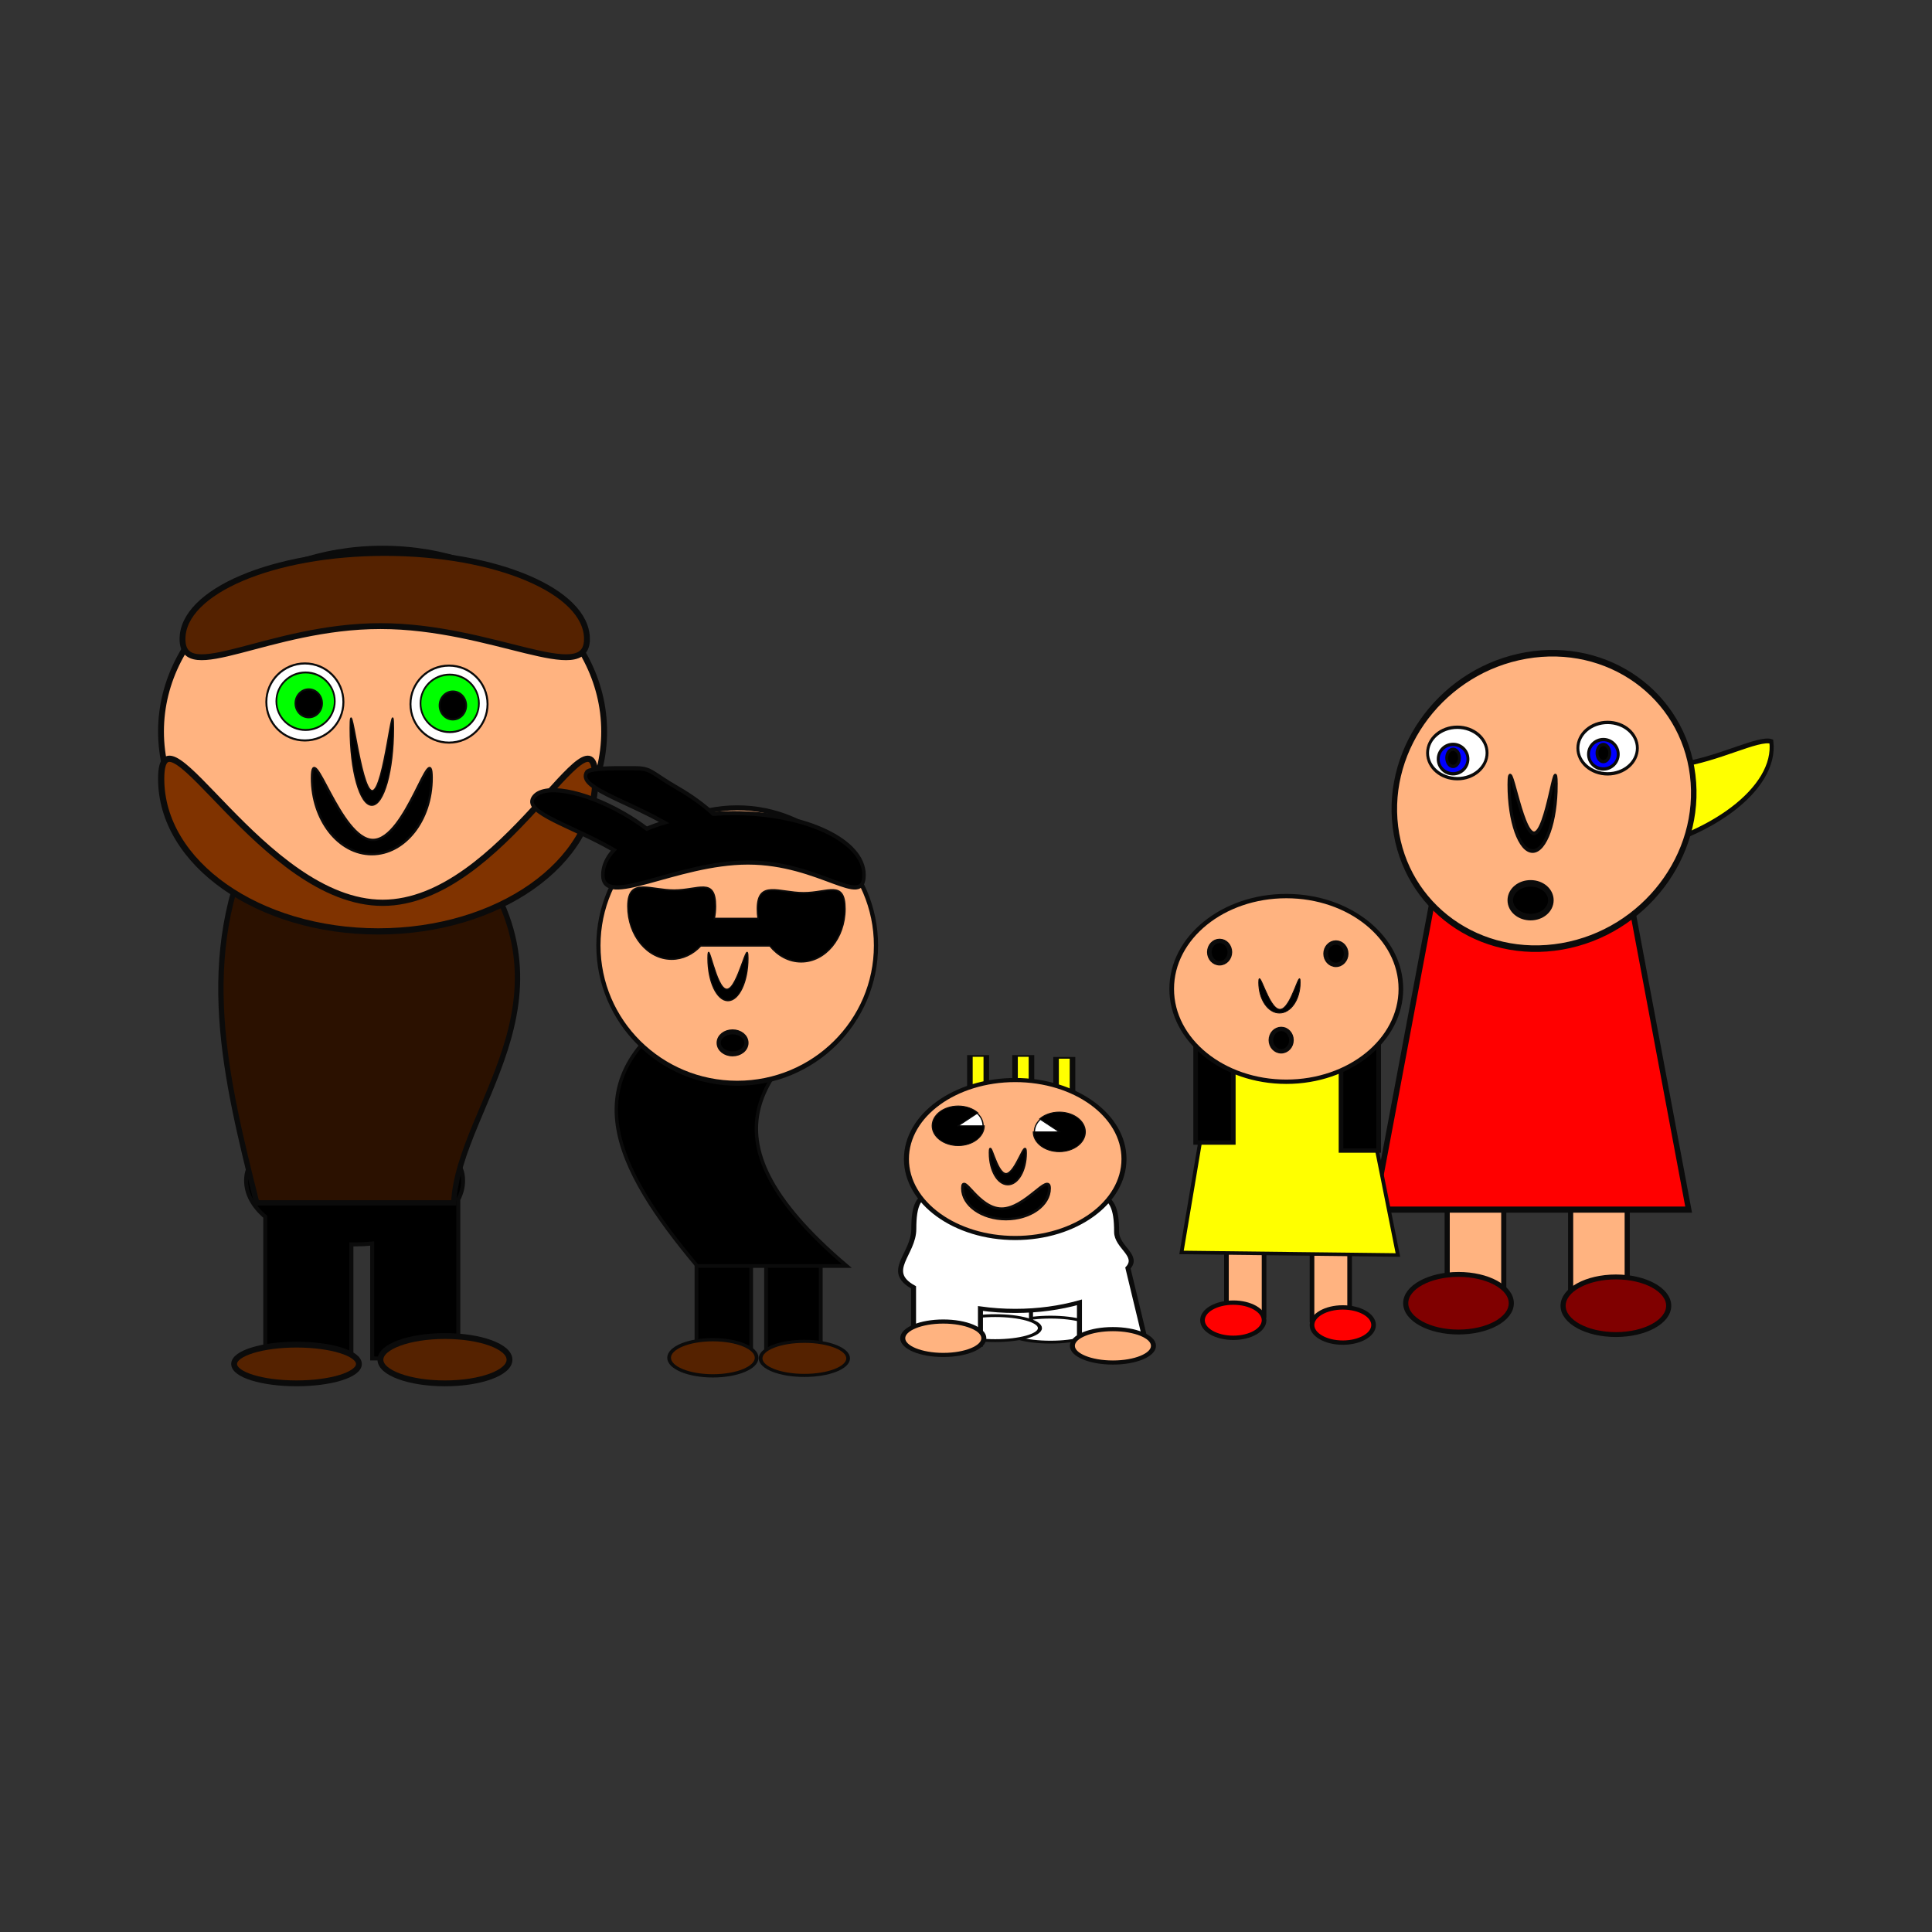 <svg:svg xmlns:dc="http://purl.org/dc/elements/1.1/" xmlns:ns1="http://sodipodi.sourceforge.net/DTD/sodipodi-0.dtd" xmlns:ns2="http://www.inkscape.org/namespaces/inkscape" xmlns:ns4="http://creativecommons.org/ns#" xmlns:rdf="http://www.w3.org/1999/02/22-rdf-syntax-ns#" xmlns:svg="http://www.w3.org/2000/svg" height="1282.955" id="svg2" version="1.1" viewBox="-104.963 -362.39 1282.955 1282.955" width="1282.955" ns1:docname="New document 1" ns2:version="0.47 r22583">
  <svg:rect x="-104.963" y="-362.39" width="1282.955" height="1282.955" fill="#333333" stroke="none"/>
  <ns1:namedview bordercolor="#666666" borderopacity="1.0" id="base" pagecolor="#ffffff" showgrid="false" ns2:current-layer="layer1" ns2:cx="668.36957" ns2:cy="393.36959" ns2:document-units="px" ns2:pageopacity="0.0" ns2:pageshadow="2" ns2:window-height="688" ns2:window-maximized="1" ns2:window-width="1022" ns2:window-x="0" ns2:window-y="27" ns2:zoom="0.35" />
  <svg:g id="layer1" transform="translate(293.37 -367.56)" ns2:groupmode="layer" ns2:label="Layer 1">
    <svg:g id="g3881">
      <svg:g id="g3002" transform="translate(262.86 -80)">
        <svg:path d="m-430.51 853.82c-39.787 0-67.255-8.041-67.255 15.357 0 8.924 4.711 17.189 12.723 24.017v94.058h57.196v-75.759c0.71 0.012 1.417 0.04 2.132 0.04 3.974 0 7.858-0.208 11.657-0.572v76.292h57.196v-105.57c2.072-3.952 3.175-8.15 3.175-12.502 0-23.399-27.444-15.357-67.232-15.357l-9.593-0z" id="path2967" style="color:#000000;stroke:#0b0b0b;stroke-width:2.656;fill:#000000" ns1:nodetypes="csccccsccccscc" />
        <svg:path d="m-490.68 637.91h130.8c93.685 103.82 3.126 179.28 0 246.05h-130.8c-20.468-82.017-41.389-164.03 0-246.05z" id="rect2935" style="color:#000000;stroke:#0b0b0b;stroke-width:3.544;fill:#2b1100" ns1:nodetypes="ccccc" />
        <svg:g id="g2918">
          <svg:path d="m-411.43 673.79c0 67.063-65.878 121.43-147.14 121.43-81.265 0-147.14-54.365-147.14-121.43 0-67.063 65.878-121.43 147.14-121.43 81.265 0 147.14 54.365 147.14 121.43z" id="path2816" style="color:#000000;stroke:#0b0b0b;stroke-width:3.882;fill:#ffb380" transform="translate(151.43 -102.86)" ns1:cx="-558.57141" ns1:cy="673.79077" ns1:rx="147.14285" ns1:ry="121.42857" ns1:type="arc" />
          <svg:path d="m-265.84 602.36c0 55.953-64.544 101.31-144.16 101.31-79.619 0-144.16-45.359-144.16-101.31 0-55.953 67.457 82.317 147.08 82.317 79.619 0 141.25-138.27 141.25-82.317z" id="path2818" style="color:#000000;stroke:#0b0b0b;stroke-width:4.126;fill:#803300" ns1:nodetypes="csssc" />
          <svg:path d="m-399.95 568.74c0 28.232-6.418 51.119-14.336 51.119-7.918 0-14.336-22.887-14.336-51.119s6.708 41.534 14.626 41.534c7.918 0 14.046-69.767 14.046-41.534z" id="path2818-0" style="color:#000000;stroke:#0b0b0b;stroke-width:.924;fill:#000000" ns1:nodetypes="csssc" />
          <svg:path d="m-374.54 601.83c0 27.936-17.795 50.583-39.747 50.583s-39.747-22.647-39.747-50.583 18.598 41.099 40.55 41.099 38.944-69.035 38.944-41.099z" id="path2818-0-4" style="color:#000000;stroke:#0b0b0b;stroke-width:1.531;fill:#000000" ns1:nodetypes="csssc" />
          <svg:g id="g2875" transform="matrix(.338 0 0 .351 -219.72 228.56)">
            <svg:path d="m-631.43 919.51c0 40.238-33.898 72.857-75.714 72.857s-75.714-32.619-75.714-72.857 33.898-72.857 75.714-72.857 75.714 32.619 75.714 72.857z" id="path2865" style="color:#000000;stroke:#0b0b0b;stroke-width:3.882;fill:#ffffff" ns1:cx="-707.14288" ns1:cy="919.50507" ns1:rx="75.714287" ns1:ry="72.85714" ns1:type="arc" />
            <svg:g id="g2871" transform="matrix(-.873 0 0 .929 -1139.8 109.02)">
              <svg:path d="m-431.43 870.93c0 32.348-29.421 58.571-65.714 58.571s-65.714-26.223-65.714-58.571 29.421-58.571 65.714-58.571 65.714 26.223 65.714 58.571z" id="path2867" style="color:#000000;stroke:#0b0b0b;stroke-width:3.882;fill:#00ff00" ns1:cx="-497.14285" ns1:cy="870.93359" ns1:rx="65.714287" ns1:ry="58.57143" ns1:type="arc" />
              <svg:path d="m-474.29 875.22c0 15.78-13.431 28.571-30 28.571s-30-12.792-30-28.571c0-15.78 13.431-28.571 30-28.571s30 12.792 30 28.571z" id="path2869" style="color:#000000;stroke:#0b0b0b;stroke-width:3.882;fill:#000000" ns1:cx="-504.28571" ns1:cy="875.2193" ns1:rx="30" ns1:ry="28.571428" ns1:type="arc" />
            </svg:g>
          </svg:g>
          <svg:g id="g2875-8" transform="matrix(.338 0 0 .351 -124.01 229.99)">
            <svg:path d="m-631.43 919.51c0 40.238-33.898 72.857-75.714 72.857s-75.714-32.619-75.714-72.857 33.898-72.857 75.714-72.857 75.714 32.619 75.714 72.857z" id="path2865-7" style="color:#000000;stroke:#0b0b0b;stroke-width:3.882;fill:#ffffff" ns1:cx="-707.14288" ns1:cy="919.50507" ns1:rx="75.714287" ns1:ry="72.85714" ns1:type="arc" />
            <svg:g id="g2871-1" transform="matrix(-.873 0 0 .929 -1139.8 109.02)">
              <svg:path d="m-431.43 870.93c0 32.348-29.421 58.571-65.714 58.571s-65.714-26.223-65.714-58.571 29.421-58.571 65.714-58.571 65.714 26.223 65.714 58.571z" id="path2867-7" style="color:#000000;stroke:#0b0b0b;stroke-width:3.882;fill:#00ff00" ns1:cx="-497.14285" ns1:cy="870.93359" ns1:rx="65.714287" ns1:ry="58.57143" ns1:type="arc" />
              <svg:path d="m-474.29 875.22c0 15.78-13.431 28.571-30 28.571s-30-12.792-30-28.571c0-15.78 13.431-28.571 30-28.571s30 12.792 30 28.571z" id="path2869-2" style="color:#000000;stroke:#0b0b0b;stroke-width:3.882;fill:#000000" ns1:cx="-504.28571" ns1:cy="875.2193" ns1:rx="30" ns1:ry="28.571428" ns1:type="arc" />
            </svg:g>
          </svg:g>
          <svg:path d="m-271.43 509.51c0 31.559-62.979-8.571-137.14-8.571-74.164 0-131.43 40.131-131.43 8.571 0-31.559 60.122-57.143 134.29-57.143 74.164 0 134.29 25.584 134.29 57.143z" id="path2915" style="color:#000000;stroke:#0b0b0b;stroke-width:3.882;fill:#552200" ns1:nodetypes="csssc" />
        </svg:g>
        <svg:path d="m-422.86 990.93c0 7.101-18.548 12.857-41.429 12.857-22.88 0-41.429-5.756-41.429-12.857 0-7.101 18.548-12.857 41.429-12.857 22.88 0 41.429 5.756 41.429 12.857z" id="path2998" style="color:#000000;stroke:#0b0b0b;stroke-width:3.882;fill:#552200" ns1:cx="-464.28571" ns1:cy="990.93359" ns1:rx="41.42857" ns1:ry="12.857142" ns1:type="arc" />
        <svg:path d="m-331.43 999.51c0 8.679-19.188 15.714-42.857 15.714s-42.857-7.036-42.857-15.714c0-8.679 19.188-15.714 42.857-15.714s42.857 7.035 42.857 15.714z" id="path3000" style="color:#000000;stroke:#0b0b0b;stroke-width:3.882;fill:#552200" transform="translate(8.571 -11.429)" ns1:cx="-374.28571" ns1:cy="999.50507" ns1:rx="42.857143" ns1:ry="15.714286" ns1:type="arc" />
      </svg:g>
      <svg:g id="g3158" transform="matrix(.871 0 0 .94 -93.031 -12.352)">
        <svg:g id="g3126" transform="matrix(.73 0 0 .596 645.58 421.29)">
          <svg:rect height="140" id="rect3122" style="color:#000000;stroke:#0b0b0b;stroke-width:3.882;fill:#000000" width="57.143" x="-637.14" y="789.51" />
          <svg:path d="m-574.29 933.79c0 11.835-20.467 21.429-45.714 21.429s-45.714-9.594-45.714-21.429 20.467-21.429 45.714-21.429 45.714 9.594 45.714 21.429z" id="path3124" style="color:#000000;stroke:#0b0b0b;stroke-width:3.882;fill:#552200" ns1:cx="-620" ns1:cy="933.79077" ns1:rx="45.714287" ns1:ry="21.428572" ns1:type="arc" />
        </svg:g>
        <svg:g id="g3126-9" transform="matrix(-.73 0 0 .562 -189.87 453.46)">
          <svg:rect height="140" id="rect3122-0" style="color:#000000;stroke:#0b0b0b;stroke-width:3.882;fill:#000000" width="57.143" x="-637.14" y="789.51" />
          <svg:path d="m-574.29 933.79c0 11.835-20.467 21.429-45.714 21.429s-45.714-9.594-45.714-21.429 20.467-21.429 45.714-21.429 45.714 9.594 45.714 21.429z" id="path3124-9" style="color:#000000;stroke:#0b0b0b;stroke-width:3.882;fill:#552200" ns1:cx="-620" ns1:cy="933.79077" ns1:rx="45.714287" ns1:ry="21.428572" ns1:type="arc" />
        </svg:g>
        <svg:path d="m295.06 726.02h-114.05c-100.25 52.286-61.911 118.45 0 186.98h114.05c-120.52-94.723-58.098-140.27 0-186.98z" id="rect3119" style="color:#000000;stroke:#0b0b0b;stroke-width:2.62;fill:#000000" ns1:nodetypes="ccccc" />
        <svg:g id="g3112" transform="matrix(.823 0 0 .908 724.14 2.169)">
          <svg:path d="m-494.29 753.79c0 59.173-57.563 107.14-128.57 107.14-71.008 0-128.57-47.969-128.57-107.14 0-59.173 57.563-107.14 128.57-107.14 71.008 0 128.57 47.969 128.57 107.14z" id="path3024" style="color:#000000;stroke:#0b0b0b;stroke-width:3.882;fill:#ffb380" ns1:cx="-622.85712" ns1:cy="753.79077" ns1:rx="128.57143" ns1:ry="107.14286" ns1:type="arc" />
          <svg:path d="m-718.48 615.86c-8.681 0.096-40.846-0.83-43.853 3.104-8.615 11.272 34.422 21.388 71.82 39.135-5.718 1.426-11.118 3.041-16.14 4.816-6.329-4.019-13.346-7.971-20.99-11.666-37.786-18.262-75.508-23.79-84.256-12.344-8.748 11.446 35.769 21.714 73.555 39.976 0.428 0.207 0.842 0.401 1.264 0.608-6.569 5.927-10.231 12.464-10.231 19.357 0 26.56 67.609-9.662 134.41-9.662s107.51 36.222 107.51 9.662-54.174-48.088-120.97-48.088c-6.355 0-12.577 0.209-18.668 0.584-8.867-6.866-20.126-13.792-33.044-20.035-24.797-11.985-23.831-15.631-40.403-15.448z" id="path3026" style="color:#000000;stroke:#0b0b0b;stroke-width:3.257;fill:#000000" ns1:nodetypes="csccssscsssscsc" />
          <svg:path d="m-709.62 708.45c-8.769-0.047-14.533 2.729-14.533 14.785 0 22.695 18.169 41.093 40.594 41.093 10.319 0 19.75-3.899 26.913-10.316h64.031c7.372 7.632 17.642 12.373 29.021 12.373 22.425 0 40.594-18.398 40.594-41.093s-15.904-12.496-38.329-12.496-42.859-10.198-42.859 12.496c0 2.561 0.23 5.07 0.673 7.501h-40.549c0.722-3.068 1.121-6.266 1.121-9.558 0-22.695-15.926-12.496-38.351-12.496-10.512 0-20.589-2.248-28.326-2.289z" id="path3079" style="color:#000000;stroke:#0b0b0b;stroke-width:1.286;fill:#000000" />
          <svg:path d="m-614.29 829.51c0 4.734-5.756 8.571-12.857 8.571-7.101 0-12.857-3.838-12.857-8.571 0-4.734 5.756-8.571 12.857-8.571 7.101 0 12.857 3.838 12.857 8.571z" id="path3107" style="color:#000000;stroke:#0b0b0b;stroke-width:3.882;fill:#000000" ns1:cx="-627.14288" ns1:cy="829.50507" ns1:rx="12.857142" ns1:ry="8.5714283" ns1:type="arc" />
          <svg:path d="m-612.86 763.67c0 18.213-8.313 32.978-18.569 32.978-10.255 0-18.569-14.765-18.569-32.978s7.267 24.184 17.523 24.184c10.255 0 19.615-42.397 19.615-24.184z" id="path3109" style="color:#000000;stroke:#0b0b0b;stroke-width:1.03;fill:#000000" ns1:nodetypes="csssc" />
        </svg:g>
      </svg:g>
      <svg:g id="g3425" transform="matrix(-.857 0 0 .706 -268.99 219.45)">
        <svg:g id="g3420" transform="matrix(1.113 0 0 .413 216.65 545.95)">
          <svg:rect height="122.86" id="rect3374" style="color:#000000;stroke:#0b0b0b;stroke-width:3.882;fill:#ffff00" width="11.429" x="-805.71" y="352.36" />
          <svg:rect height="122.86" id="rect3374-1" style="color:#000000;stroke:#0b0b0b;stroke-width:3.882;fill:#ffff00" width="11.429" x="-777.14" y="348.08" />
          <svg:rect height="122.86" id="rect3374-1-1" style="color:#000000;stroke:#0b0b0b;stroke-width:3.882;fill:#ffff00" width="11.429" x="-745.71" y="348.08" />
        </svg:g>
        <svg:g id="g3300" transform="translate(-8.571)">
          <svg:g id="g3235" transform="matrix(.809 0 0 .686 -143.67 542.72)">
            <svg:rect height="97.143" id="rect3229" style="color:#000000;stroke:#0b0b0b;stroke-width:3.882;fill:#ffffff" width="71.429" x="-665.71" y="492.36" />
            <svg:path d="m-588.57 589.51c0 9.468-19.188 17.143-42.857 17.143s-42.857-7.675-42.857-17.143c0-9.468 19.188-17.143 42.857-17.143s42.857 7.675 42.857 17.143z" id="path3231" style="color:#000000;stroke:#0b0b0b;stroke-width:3.882;fill:#ffffff" ns1:cx="-631.42859" ns1:cy="589.50507" ns1:rx="42.857143" ns1:ry="17.142857" ns1:type="arc" />
          </svg:g>
          <svg:g id="g3235-3" transform="matrix(.809 0 0 .686 -100.81 541.29)">
            <svg:rect height="97.143" id="rect3229-6" style="color:#000000;stroke:#0b0b0b;stroke-width:3.882;fill:#ffffff" width="71.429" x="-665.71" y="492.36" />
            <svg:path d="m-588.57 589.51c0 9.468-19.188 17.143-42.857 17.143s-42.857-7.675-42.857-17.143c0-9.468 19.188-17.143 42.857-17.143s42.857 7.675 42.857 17.143z" id="path3231-5" style="color:#000000;stroke:#0b0b0b;stroke-width:3.882;fill:#ffffff" ns1:cx="-631.42859" ns1:cy="589.50507" ns1:rx="42.857143" ns1:ry="17.142857" ns1:type="arc" />
          </svg:g>
          <svg:g id="g3224" transform="translate(-5.714 20)">
            <svg:path d="m-621.44 798.07c-63.907 0-78.576-8.6-78.576 37.161 0 14.365-17.746 22.164-8.763 33.942l-14.286 71.987h51.844v-39.688c15.081 5.155 31.955 8.031 49.781 8.031 9.267 0 18.3-0.777 26.938-2.25v33.906h51.844v-53.844c22.718-15.129-0.205-30.975-0.205-54.942 0-45.761-14.669-34.304-78.576-34.304z" id="path3173" style="color:#000000;stroke:#0b0b0b;stroke-width:3.882;fill:#ffffff" ns1:nodetypes="csccccsccccsc" />
            <svg:path d="m-665.71 942.36c0 8.679-14.071 15.714-31.429 15.714s-31.429-7.035-31.429-15.714c0-8.679 14.071-15.714 31.429-15.714s31.429 7.035 31.429 15.714z" id="path3200" style="color:#000000;stroke:#0b0b0b;stroke-width:3.882;fill:#ffb380" ns1:cx="-697.14288" ns1:cy="942.36218" ns1:rx="31.428572" ns1:ry="15.714286" ns1:type="arc" />
            <svg:path d="m-665.71 942.36c0 8.679-14.071 15.714-31.429 15.714s-31.429-7.035-31.429-15.714c0-8.679 14.071-15.714 31.429-15.714s31.429 7.035 31.429 15.714z" id="path3200-5" style="color:#000000;stroke:#0b0b0b;stroke-width:3.882;fill:#ffb380" transform="translate(131.43 -7.143)" ns1:cx="-697.14288" ns1:cy="942.36218" ns1:rx="31.428572" ns1:ry="15.714286" ns1:type="arc" />
          </svg:g>
          <svg:path d="m-542.86 786.65c0 41.027-37.736 74.286-84.286 74.286s-84.286-33.259-84.286-74.286 37.736-74.286 84.286-74.286 84.286 33.259 84.286 74.286z" id="path3298" style="color:#000000;stroke:#0b0b0b;stroke-width:3.882;fill:#ffb380" ns1:cx="-627.14288" ns1:cy="786.64789" ns1:rx="84.285713" ns1:ry="74.285713" ns1:type="arc" />
        </svg:g>
        <svg:g id="g3317" transform="matrix(.255 0 0 .26 -490.31 632.38)">
          <svg:path d="m-628.57 495.22c0 37.871-31.98 68.571-71.429 68.571s-71.429-30.7-71.429-68.571 31.98-68.571 71.429-68.571 71.429 30.7 71.429 68.571z" id="path3313" style="color:#000000;stroke:#0b0b0b;stroke-width:3.882;fill:#ffffff" ns1:cx="-700" ns1:cy="495.21933" ns1:rx="71.428574" ns1:ry="68.571426" ns1:type="arc" />
          <svg:path d="m-645.71 235.22c0 48.917-37.096 88.571-82.857 88.571s-82.857-39.655-82.857-88.571c0-48.917 37.096-88.571 82.857-88.571 24.082 0 46.972 11.2 62.712 30.684l-62.712 57.888z" id="path3315" style="color:#000000;stroke:#0b0b0b;stroke-width:3.882;fill:#000000" transform="matrix(.951 0 0 .809 -11.304 304.89)" ns1:cx="-728.57141" ns1:cy="235.21933" ns1:end="5.5708923" ns1:rx="82.85714" ns1:ry="88.571426" ns1:start="0" ns1:type="arc" />
        </svg:g>
        <svg:g id="g3317-6" transform="matrix(-.255 0 0 .26 -771.12 626.66)">
          <svg:path d="m-628.57 495.22c0 37.871-31.98 68.571-71.429 68.571s-71.429-30.7-71.429-68.571 31.98-68.571 71.429-68.571 71.429 30.7 71.429 68.571z" id="path3313-3" style="color:#000000;stroke:#0b0b0b;stroke-width:3.882;fill:#ffffff" ns1:cx="-700" ns1:cy="495.21933" ns1:rx="71.428574" ns1:ry="68.571426" ns1:type="arc" />
          <svg:path d="m-645.71 235.22c0 48.917-37.096 88.571-82.857 88.571s-82.857-39.655-82.857-88.571c0-48.917 37.096-88.571 82.857-88.571 24.082 0 46.972 11.2 62.712 30.684l-62.712 57.888z" id="path3315-9" style="color:#000000;stroke:#0b0b0b;stroke-width:3.882;fill:#000000" transform="matrix(.951 0 0 .809 -11.304 304.89)" ns1:cx="-728.57141" ns1:cy="235.21933" ns1:end="5.5708923" ns1:rx="82.85714" ns1:ry="88.571426" ns1:start="0" ns1:type="arc" />
        </svg:g>
        <svg:path d="m-615.94 781.08c0 16.363-6.294 29.628-14.057 29.628-7.763 0-14.057-13.265-14.057-29.628s7.699 19.47 15.463 19.47c7.763 0 12.651-35.833 12.651-19.47z" id="path3349" style="color:#000000;stroke:#0b0b0b;stroke-width:1.482;fill:#000000" ns1:nodetypes="csssc" />
        <svg:path d="m-594.91 814.27c0 15.984-15.072 28.942-33.665 28.942s-33.665-12.958-33.665-28.942 18.439 19.019 37.031 19.019 30.298-35.004 30.298-19.019z" id="path3349-8" style="color:#000000;stroke:#0b0b0b;stroke-width:2.267;fill:#000000" ns1:nodetypes="csssc" />
      </svg:g>
      <svg:g id="g3561" transform="matrix(1.056 0 0 1.177 1217.6 -134.52)">
        <svg:g id="g3529" transform="matrix(.83 0 0 .711 -32.072 676.55)">
          <svg:rect height="108.57" id="rect3525" style="color:#000000;stroke:#0b0b0b;stroke-width:3.882;fill:#ffb380" width="42.857" x="-708.57" y="138.08" />
          <svg:path d="m-660 249.51c0 12.624-17.909 22.857-40 22.857s-40-10.233-40-22.857 17.909-22.857 40-22.857 40 10.233 40 22.857z" id="path3527" style="color:#000000;stroke:#0b0b0b;stroke-width:3.882;fill:#800000" ns1:cx="-700" ns1:cy="249.50504" ns1:rx="40" ns1:ry="22.857143" ns1:type="arc" />
        </svg:g>
        <svg:g id="g3529-8" transform="matrix(-.83 0 0 .711 -1095.1 677.98)">
          <svg:rect height="108.57" id="rect3525-1" style="color:#000000;stroke:#0b0b0b;stroke-width:3.882;fill:#ffb380" width="42.857" x="-708.57" y="138.08" />
          <svg:path d="m-660 249.51c0 12.624-17.909 22.857-40 22.857s-40-10.233-40-22.857 17.909-22.857 40-22.857 40 10.233 40 22.857z" id="path3527-0" style="color:#000000;stroke:#0b0b0b;stroke-width:3.882;fill:#800000" ns1:cx="-700" ns1:cy="249.50504" ns1:rx="40" ns1:ry="22.857143" ns1:type="arc" />
        </svg:g>
        <svg:path d="m-630 629.29h125.72l35.921 171.85h-197.57l35.921-171.85z" id="rect3522" style="color:#000000;stroke:#0b0b0b;stroke-width:3.46;fill:#ff0000" ns1:nodetypes="ccccc" />
        <svg:g id="g3507" transform="matrix(.894 0 0 .952 4.41 -142.7)">
          <svg:g id="g3456" transform="matrix(.989 -.145 .145 .989 -114.11 -79.351)">
            <svg:path d="m-468.06 733.55c0 28.03-50.759 50.752-113.37 50.752-62.614 0-113.37-22.723-113.37-50.752 0-28.03 116.87-87.623 113.37-50.752-8.223 86.769 96.741 43.095 113.37 50.752z" id="path3453" style="color:#000000;stroke:#0b0b0b;stroke-width:2.85;fill:#ffff00" ns1:nodetypes="csssc" />
            <svg:path d="m-525.71 745.22c0 48.128-47.33 87.143-105.71 87.143-58.384 0-105.71-39.015-105.71-87.143s47.33-87.143 105.71-87.143c58.384 0 105.71 39.015 105.71 87.143z" id="path3451" style="color:#000000;stroke:#0b0b0b;stroke-width:3.882;fill:#ffb380" ns1:cx="-631.42859" ns1:cy="745.2193" ns1:rx="105.71429" ns1:ry="87.14286" ns1:type="arc" />
          </svg:g>
          <svg:g id="g3466" transform="matrix(.523 0 0 .508 -294.05 516.4)">
            <svg:path d="m-720 402.36c0 16.569-17.909 30-40 30s-40-13.431-40-30 17.909-30 40-30 40 13.431 40 30z" id="path3460" style="color:#000000;stroke:#0b0b0b;stroke-width:3.882;fill:#ffffff" ns1:cx="-760" ns1:cy="402.36218" ns1:rx="40" ns1:ry="30" ns1:type="arc" />
            <svg:path d="m-745.71 409.51c0 9.468-8.954 17.143-20 17.143s-20-7.675-20-17.143c0-9.468 8.954-17.143 20-17.143s20 7.675 20 17.143z" id="path3462" style="color:#000000;stroke:#0b0b0b;stroke-width:3.882;fill:#0000ff" ns1:cx="-765.71429" ns1:cy="409.50504" ns1:rx="20" ns1:ry="17.142857" ns1:type="arc" />
            <svg:path d="m-757.14 408.08c0 5.523-3.838 10-8.571 10-4.734 0-8.571-4.477-8.571-10s3.838-10 8.571-10c4.734 0 8.571 4.477 8.571 10z" id="path3464" style="color:#000000;stroke:#0b0b0b;stroke-width:3.882;fill:#000000" ns1:cx="-765.71429" ns1:cy="408.07648" ns1:rx="8.5714283" ns1:ry="10" ns1:type="arc" />
          </svg:g>
          <svg:g id="g3466-5" transform="matrix(.523 0 0 .508 -188.33 513.54)">
            <svg:path d="m-720 402.36c0 16.569-17.909 30-40 30s-40-13.431-40-30 17.909-30 40-30 40 13.431 40 30z" id="path3460-9" style="color:#000000;stroke:#0b0b0b;stroke-width:3.882;fill:#ffffff" ns1:cx="-760" ns1:cy="402.36218" ns1:rx="40" ns1:ry="30" ns1:type="arc" />
            <svg:path d="m-745.71 409.51c0 9.468-8.954 17.143-20 17.143s-20-7.675-20-17.143c0-9.468 8.954-17.143 20-17.143s20 7.675 20 17.143z" id="path3462-8" style="color:#000000;stroke:#0b0b0b;stroke-width:3.882;fill:#0000ff" ns1:cx="-765.71429" ns1:cy="409.50504" ns1:rx="20" ns1:ry="17.142857" ns1:type="arc" />
            <svg:path d="m-757.14 408.08c0 5.523-3.838 10-8.571 10-4.734 0-8.571-4.477-8.571-10s3.838-10 8.571-10c4.734 0 8.571 4.477 8.571 10z" id="path3464-4" style="color:#000000;stroke:#0b0b0b;stroke-width:3.882;fill:#000000" ns1:cx="-765.71429" ns1:cy="408.07648" ns1:rx="8.5714283" ns1:ry="10" ns1:type="arc" />
          </svg:g>
          <svg:path d="m-625.71 808.08c0 5.523-6.396 10-14.286 10-7.89 0-14.286-4.477-14.286-10s6.396-10 14.286-10c7.89 0 14.286 4.477 14.286 10z" id="path3502" style="color:#000000;stroke:#0b0b0b;stroke-width:3.882;fill:#000000" ns1:cx="-640" ns1:cy="808.07648" ns1:rx="14.285714" ns1:ry="10" ns1:type="arc" />
          <svg:path d="m-622.02 739.61c0 21.711-7.411 39.311-16.554 39.311-9.142 0-16.554-17.6-16.554-39.311s8.415 28.828 17.557 28.828 15.55-50.538 15.55-28.828z" id="path3504" style="color:#000000;stroke:#0b0b0b;stroke-width:2.203;fill:#000000" ns1:nodetypes="csssc" />
        </svg:g>
      </svg:g>
      <svg:g id="g3755" transform="matrix(.795 0 0 .744 956.69 202.01)">
        <svg:g id="g3737">
          <svg:g id="g3705">
            <svg:rect height="80" id="rect3699" style="color:#000000;stroke:#0b0b0b;stroke-width:3.882;fill:#ffb380" width="31.429" x="-680" y="829.51" />
            <svg:path d="m-648.57 913.79c0 8.679-11.513 15.714-25.714 15.714-14.202 0-25.714-7.035-25.714-15.714 0-8.679 11.513-15.714 25.714-15.714 14.202 0 25.714 7.035 25.714 15.714z" id="path3703" style="color:#000000;stroke:#0b0b0b;stroke-width:3.882;fill:#ff0000" ns1:cx="-674.28571" ns1:cy="913.79077" ns1:rx="25.714285" ns1:ry="15.714286" ns1:type="arc" />
          </svg:g>
          <svg:g id="g3705-4" transform="matrix(-1 0 0 1 -1257.1 4.286)">
            <svg:rect height="80" id="rect3699-4" style="color:#000000;stroke:#0b0b0b;stroke-width:3.882;fill:#ffb380" width="31.429" x="-680" y="829.51" />
            <svg:path d="m-648.57 913.79c0 8.679-11.513 15.714-25.714 15.714-14.202 0-25.714-7.035-25.714-15.714 0-8.679 11.513-15.714 25.714-15.714 14.202 0 25.714 7.035 25.714 15.714z" id="path3703-7" style="color:#000000;stroke:#0b0b0b;stroke-width:3.882;fill:#ff0000" ns1:cx="-674.28571" ns1:cy="913.79077" ns1:rx="25.714285" ns1:ry="15.714286" ns1:type="arc" />
          </svg:g>
          <svg:path d="m-687 659.41 112.67-4.562 37.556 200.74-180.74-2.281 30.514-193.89z" id="rect3696" style="color:#000000;stroke:#0b0b0b;stroke-width:3.144;fill:#ffff00" ns1:nodetypes="ccccc" />
          <svg:g id="g3686">
            <svg:g id="g3610">
              <svg:rect height="145.71" id="rect3586" style="color:#000000;stroke:#0b0b0b;stroke-width:3.882;fill:#000000" width="31.429" x="-705.71" y="609.51" />
              <svg:rect height="145.71" id="rect3586-3" style="color:#000000;stroke:#0b0b0b;stroke-width:3.882;fill:#000000" width="31.429" x="-584.29" y="616.65" />
              <svg:path d="m-534.29 618.08c0 45.761-42.853 82.857-95.714 82.857-52.862 0-95.714-37.096-95.714-82.857s42.853-82.857 95.714-82.857c52.862 0 95.714 37.096 95.714 82.857z" id="path3584" style="color:#000000;stroke:#0b0b0b;stroke-width:3.882;fill:#ffb380" ns1:cx="-630" ns1:cy="618.07648" ns1:rx="95.714287" ns1:ry="82.85714" ns1:type="arc" />
            </svg:g>
            <svg:path d="m-677.14 585.22c0 5.523-3.838 10-8.571 10-4.734 0-8.571-4.477-8.571-10s3.838-10 8.571-10c4.734 0 8.571 4.477 8.571 10z" id="path3615" style="color:#000000;stroke:#0b0b0b;stroke-width:3.882;fill:#000000" ns1:cx="-685.71429" ns1:cy="585.2193" ns1:rx="8.5714283" ns1:ry="10" ns1:type="arc" />
            <svg:path d="m-677.14 585.22c0 5.523-3.838 10-8.571 10-4.734 0-8.571-4.477-8.571-10s3.838-10 8.571-10c4.734 0 8.571 4.477 8.571 10z" id="path3615-0" style="color:#000000;stroke:#0b0b0b;stroke-width:3.882;fill:#000000" transform="translate(97.143 1.429)" ns1:cx="-685.71429" ns1:cy="585.2193" ns1:rx="8.5714283" ns1:ry="10" ns1:type="arc" />
            <svg:path d="m-677.14 585.22c0 5.523-3.838 10-8.571 10-4.734 0-8.571-4.477-8.571-10s3.838-10 8.571-10c4.734 0 8.571 4.477 8.571 10z" id="path3615-0-4" style="color:#000000;stroke:#0b0b0b;stroke-width:3.882;fill:#000000" transform="translate(51.429 78.571)" ns1:cx="-685.71429" ns1:cy="585.2193" ns1:rx="8.5714283" ns1:ry="10" ns1:type="arc" />
            <svg:path d="m-618.41 612.4c0 15.055-7.746 27.26-17.302 27.26-9.556 0-17.302-12.205-17.302-27.26s8.149 23.894 17.704 23.894c9.556 0 16.899-38.949 16.899-23.894z" id="path3683" style="color:#000000;stroke:#0b0b0b;stroke-width:.707;fill:#000000" ns1:nodetypes="csssc" />
          </svg:g>
        </svg:g>
      </svg:g>
    </svg:g>
  </svg:g>
</svg:svg>